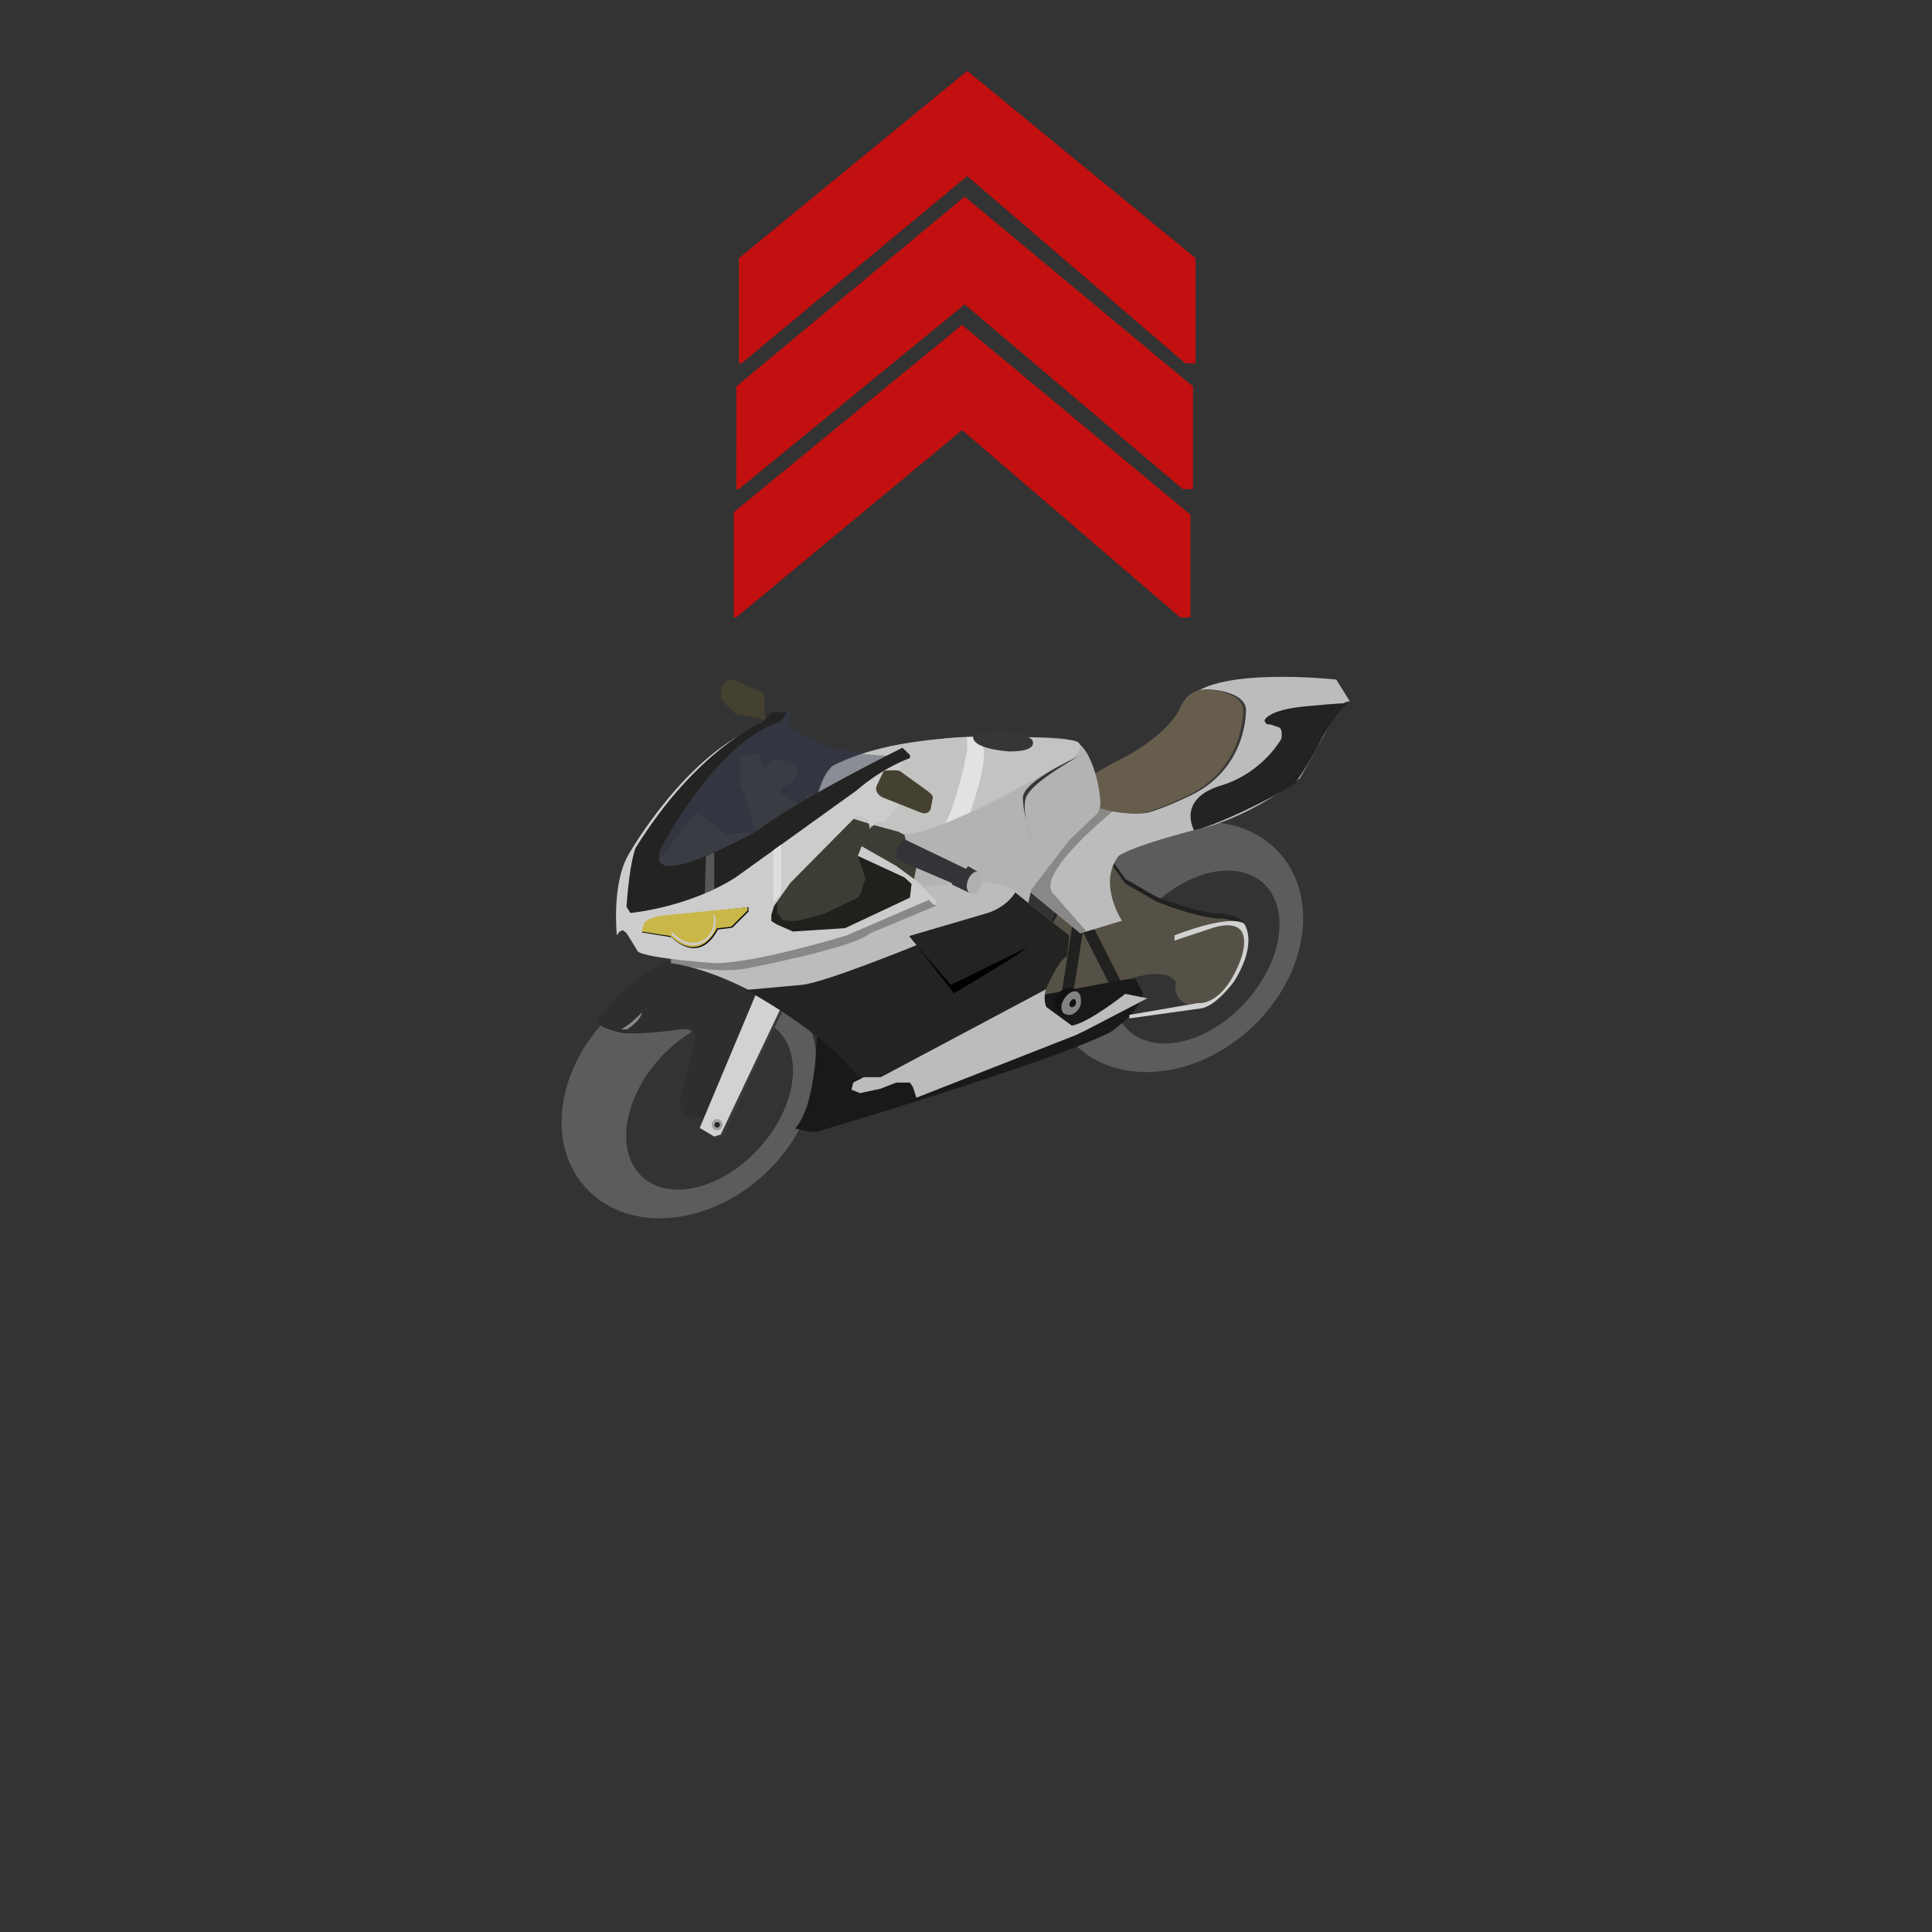 <?xml version="1.0" encoding="utf-8"?>
<!-- Generator: Adobe Illustrator 16.0.0, SVG Export Plug-In . SVG Version: 6.00 Build 0)  -->
<!DOCTYPE svg PUBLIC "-//W3C//DTD SVG 1.1//EN" "http://www.w3.org/Graphics/SVG/1.1/DTD/svg11.dtd">
<svg version="1.1" id="Layer_1" xmlns="http://www.w3.org/2000/svg" xmlns:xlink="http://www.w3.org/1999/xlink" x="0px" y="0px"
	 width="200px" height="200px" viewBox="0 0 200 200" enable-background="new 0 0 200 200" xml:space="preserve">
<rect x="0" y="0" width="200" height="200" fill="#333333" stroke="none"/>
<g id="Direction">
	<g transform="rotate({{angle}} 50 50)">
		<polygon id="arrow" opacity="0.7" fill="#ff0000" enable-background="new    " points="123.234,63.911 122.17,63.913 
			99.591,44.522 76.22,63.911 75.955,63.911 75.955,53.021 99.591,33.633 123.234,53.288 		">
		
		</polygon>
		<polygon id="arrow2" opacity="0.7" fill="#ff0000" enable-background="new    " points="123.498,50.63 122.438,50.63 
			99.861,31.509 76.486,50.63 76.222,50.63 76.22,40.009 99.861,20.353 123.498,40.007 		">
		
		</polygon>
		<polygon id="arrow3" opacity="0.7" fill="#ff0000" enable-background="new    " points="123.767,37.616 122.701,37.616 
			100.125,18.228 76.751,37.618 76.486,37.618 76.486,26.728 100.125,7.337 123.767,26.726 		">
		
		</polygon>
	</g>
</g>
<g>
	<path fill="#5B5C5B" d="M82.584,104.024c-3.815-5.072-11.934-5.083-18.151-0.044c-6.215,5.044-8.161,13.245-4.351,18.307
		c3.815,5.095,11.944,5.095,18.149,0.061C84.447,117.286,86.388,109.097,82.584,104.024z M78.252,119.211
		c-3.961,4.095-9.331,5.165-11.976,2.409c-2.65-2.77-1.585-8.333,2.375-12.43c3.967-4.095,9.324-5.173,11.975-2.415
		C83.284,109.553,82.221,115.116,78.252,119.211z"/>
	<path fill="#5B5C5B" d="M132.955,88.908c-3.818-5.072-11.941-5.083-18.158-0.043c-6.199,5.04-8.158,13.235-4.344,18.303
		c3.82,5.063,11.951,5.087,18.16,0.048C134.82,102.168,136.766,93.98,132.955,88.908z M128.625,104.079
		c-3.967,4.103-9.324,5.174-11.975,2.418c-2.654-2.771-1.59-8.339,2.387-12.434c3.965-4.098,9.313-5.169,11.973-2.409
		C133.646,94.427,132.574,99.985,128.625,104.079z"/>
	<g>
		<path fill="#212120" d="M115.037,88.94l1.455,2.046l3.287,1.882c0,0,4.521,1.812,6.834,1.725l1.273,0.279l0.656,0.402
			c0,0,1.014,2.025,0,3.948c0,0-1.438,3.736-4.076,4.554c0,0-3.156,0.168-2.754-2.568c0,0-0.342-1.417-3.811-0.641
			c0,0-8.395,2.146-9.434,3.739l-1.543-0.944l0.881-6.246l1.668-2.919l3.156-3.961L115.037,88.94z"/>
		<path fill="#565146" d="M115.037,89.441l1.455,2.039l3.287,1.881c0,0,4.521,1.822,6.834,1.725l1.273,0.277l0.656,0.414
			c0,0,1.014,2.013,0,3.948c0,0-1.438,3.726-4.076,4.541c0,0-3.156,0.164-2.754-2.573c0,0-0.342-1.409-3.811-0.635
			c0,0-8.395,2.143-9.434,3.742l-1.543-0.957l0.881-6.245l1.668-2.919l3.156-3.958L115.037,89.441z"/>
		<path fill="#212120" d="M111.117,102.755c-0.061,0.341-0.357,0.555-0.684,0.509l0,0c-0.313-0.064-0.539-0.366-0.49-0.708
			l1.73-11.076c0.049-0.344,0.334-0.564,0.666-0.514l0,0c0.324,0.057,0.533,0.372,0.494,0.7L111.117,102.755z"/>
		<path fill="#212120" d="M115.891,101.299c0.139,0.299,0.039,0.668-0.252,0.826l0,0c-0.287,0.155-0.645,0.054-0.805-0.265
			l-5.033-9.92c-0.154-0.312-0.039-0.669,0.246-0.824l0,0c0.297-0.161,0.652-0.057,0.795,0.253L115.891,101.299z"/>
		<path fill="#2D2E2D" d="M61.968,105.504c0,0,3.415-5.144,8.419-6.368c0,0,6.907-0.945,11.903,1.202l-1.929,2.493l-6.925,12.779
			h-0.485h-2.047c0,0-0.781-1.013-0.39-1.97l1.45-5.816c0,0,0.333-1.629-1.714-1.234c0,0-3.81,0.548-5.787,0.342
			C64.469,106.921,61.314,106.37,61.968,105.504z"/>
		<path fill="#BCBCBC" d="M106.705,92.39l5.121,4.23l4.318-1.302c0,0-2.545-3.86-0.346-6.711c0,0,0.873-0.849,7.803-2.673
			c0,0,4.82-0.722,10.961-5.369c0,0,2.902-5.016,3.42-6.286c0,0,0.705-1.706,1.756-1.681l-1.41-2.25c0,0-13.332-1.469-15.518,2.3
			c0,0-0.617,3.172-9.393,7.916C113.418,80.559,102.982,86.831,106.705,92.39z"/>
		<path opacity="0.4" fill="#3A3A38" enable-background="new    " d="M115.191,83.987c0,0-8.289,6.684-6.084,8.604l3.357,3.827
			l-0.639,0.202l-5.639-4.698l7-8.293C113.182,83.624,113.986,82.854,115.191,83.987z"/>
		<path fill="#3A3A38" d="M111.965,81.264c0,0,1.596-1.356,4.803-2.908c0,0,4.146-2.137,5.639-4.935c0,0,0.133-0.456,0.783-1.279
			c0,0,0.848-0.872,2.104-0.756c0,0,3.426,0.124,3.689,1.971c0,0,0.305,6.333-6.111,9.17c0,0-3.377,1.603-4.463,1.656
			c0,0-2.518,0.275-5.154-0.858C113.264,83.311,110.873,81.988,111.965,81.264z"/>
		<path fill="#665D4C" d="M111.678,81.264c0,0,1.59-1.356,4.799-2.908c0,0,4.152-2.137,5.633-4.935c0,0,0.115-0.456,0.775-1.279
			c0,0,0.844-0.872,2.115-0.756c0,0,3.422,0.124,3.686,1.971c0,0,0.297,6.333-6.102,9.17c0,0-3.398,1.603-4.467,1.656
			c0,0-2.518,0.275-5.15-0.858C112.967,83.311,110.578,81.988,111.678,81.264z"/>
		<path fill="#191919" d="M84.536,107.399c0,0-0.029,7.044-2.239,9.424l1.469,0.341h0.77c0,0,24.064-7.118,30.376-10.293
			c0,0,3.154-2.093,3.408-4.053l-0.777-1.504l-1.217,0.1L84.536,107.399z"/>
		<path fill="#B3B3B3" d="M84.536,82.668c0,0,0.638-3.215,2.193-3.618l5.316-1.782c0,0,5.981-1.049,8.344-0.976
			c0.138,0,0.392-0.065,0.494-0.057c1.912,0.19,7.461-0.11,9.813,0.344c0.139,0.021,0.262,0.042,0.352,0.074
			c2.109,0.544,3.029,5.743,2.838,6.9l-0.266,0.634l-2.93,2.783l-3.934,5.121l-0.568,2.609l-4.979,2.134
			C101.221,96.835,84.536,84.515,84.536,82.668z"/>
		<path fill="#BCBCBC" d="M69.463,99.708c0,0,9.263,0.857,19.959,11.801l-1.095,0.562l-0.184,0.732l0.88,0.358l2.112-0.452
			l1.63-0.639h1.435l0.312,0.468l0.353,1.096l16.523-6.489l0.984-0.473l6.404-3.331l-2.291-0.457c0,0-3.768,3-5.529,3.288
			l-2.633-1.924c0,0-1.051-1.824,1.928-5.296l0.439-2.114l-5.6-4.445c0,0-0.916-4.909-35.637,6.376L69.463,99.708L69.463,99.708z"/>
		<path fill="#3E3D35" d="M72.365,84.188l2.833,2.239l3.022-0.358l-1.241-4.105l-0.358-0.457v-2.938V78.3l2.064-0.347v0.422
			l0.266,1.359l0.916-0.955c0,0,0.074-0.28,1.191,0c0,0,1.844,0.411,1.442,1.302l-0.53,0.88l-1.12,0.691l0.068,0.555l2.236,1.356
			l0.398-1.356h0.826l5.612,2.726v0.892l0.7-0.646l0.888,0.033l2.056,1.232l0.245,0.925l0.987,2.428l-0.662,3.153l-6.771,3.328
			l-5.797,0.345l-3.421-0.823l-3.163-2.726l-6.433-2.265l-0.858-1.093C67.757,89.712,71.936,83.836,72.365,84.188z"/>
		<path fill="#C3C4C2" d="M93.108,86.12c0,0,0.898,2.224,18.079-7.757c0,0,1.504-1.469-0.131-1.706l-4.578-0.331
			c0,0-13.125-0.902-20.355,3.003c0,0-1.461,1.432-1.254,3.753C84.866,83.088,84.708,83.965,93.108,86.12z"/>
		<path opacity="0.4" fill="#3A3A38" enable-background="new    " d="M69.463,99.708c0,0,4.219,1.069,7.405,0.623
			c0,0,11.511-2.172,13.187-3.713l6.908-2.874l-0.811-1.271c0,0-25.912,5.506-26.688,6.8V99.708z"/>
		<path fill="#22201D" d="M88.811,88.599l0.797,2.43c0,0-0.4,0.912-0.4,1.036c0,0.146-0.183,0.786-0.623,0.966
			c-0.441,0.177-2.58,1.272-3.023,1.458c-0.434,0.186-2.718,0.775-2.982,0.815c-0.266,0.054-1.481,0-1.481,0l-0.662-0.815v-1.125
			l-0.894,0.168c0,0-0.586,0.999-0.586,1.19c0,0.178,0,1.537,0,1.537l3.105,0.638h2.809l2.982-0.638c0,0,2.983-1.26,3.342-1.402
			c0.341-0.135,3.331-2.115,3.331-2.115l-0.132-1.232l-0.756-1.26l-3.721-1.657L88.811,88.599L88.811,88.599z"/>
		<path fill="#CDCCCC" d="M93.447,78.769c0,0-0.951,1.655-0.338,4.475l-1.532,1.804h-0.745l-0.439,0.412h-0.396l-0.177-0.638
			l-0.748-0.41l-0.392,0.044l-6.85,6.925l-1.703,2.405l-0.277,0.915v0.638l0.573,0.369l1.669,0.724l5.389-0.35l6.708-3.153
			l0.178-1.424l-0.744-0.679L88.8,88.599l0.397-0.999l3.595,2.047l2.319,1.717l1.849,1.959v0.412l-0.397-0.132l-0.39-0.457
			l-8.519,3.683c0,0-9.377,2.877-13.628,2.877c0,0-6.889-0.457-7.98-1.19l-1.184-1.916l-0.398-0.32l-0.35,0.18l-0.259,0.358
			c0,0-0.567-5.364,1.227-8.381c0,0,5.963-10.555,13.771-13.377c0,0-7.235,3.458-11.406,12.318l-1.625,3.807l0.785,0.859
			l8.027-2.864l5.308-3.279l11.31-6.749L93.447,78.769z"/>
		<path opacity="0.4" fill="#343A56" enable-background="new    " d="M93.108,78.178c0,0-6.097,0.638-11.401-3
			c0,0-0.088-0.823,0-1.147l0.178-0.322h-1.318l-5.352,3.963c0,0-4.687,5.521-4.819,5.554c-0.133,0.054-2.637,3.737-2.637,3.737
			v1.782l0.53,1.369l1.41,0.411l4.035-0.553l3.113-1.646l16.271-9.972"/>
		<polyline fill="#444130" points="79.299,74.354 79.116,74.076 79.116,71.978 78.901,71.659 75.867,70.342 75.438,70.342 
			74.64,71.063 74.64,72.336 75.213,72.981 76.219,73.94 78.769,74.354 79.076,74.843 79.299,74.65 		"/>
		<path fill="#232321" d="M93.416,77.408c0,0-10.787,5.328-14.864,8.489c0,0-12.108,6.967-10.138,1.909
			c0,0,5.7-11.062,12.391-13.112l0.455-0.688l0.178-0.268h-1.531l-1.009,1.039c0,0-6.706,2.695-13.115,13.024
			c0,0-0.618,1.466-0.925,6.068l0.398,0.638c0,0,5.924-0.512,10.918-3.694l12.539-9.017c0,0,2.29-2.104,5.487-3.331v-0.31
			L93.416,77.408z"/>
		<path fill="#444130" d="M90.789,81.272l0.7-1.483c0,0,1.095-0.116,1.62,0l2.839,2.039c0,0,0.624,0.456,0.624,0.679l-0.214,1.176
			c0,0-0.175,0.756-1.052,0.425l-3.942-1.559C91.362,82.544,90.393,82.087,90.789,81.272z"/>
		<path fill="#343438" d="M92.848,88.984c0,0-0.485-1.548,0.965-2.016l6.181,2.973l0.223-0.277l1.012,0.592l-0.969,2.134
			l-1.67-0.802l-0.083-0.193L92.848,88.984z"/>
		<path fill="#B0B0B0" d="M101.56,91.68c-0.257,0.605-0.677,0.999-0.942,0.88c-0.256-0.119-0.268-0.705-0.006-1.308
			c0.252-0.603,0.672-0.998,0.926-0.879C101.807,90.49,101.813,91.077,101.56,91.68z"/>
		<path fill="#B0B0B0" d="M101.547,91.655c-0.256,0.609-0.755,0.973-1.122,0.807c-0.369-0.167-0.456-0.795-0.199-1.407
			c0.259-0.61,0.763-0.968,1.127-0.804C101.727,90.415,101.807,91.045,101.547,91.655z"/>
		<path fill="#111111" d="M66.465,96.528l3.06,0.496c0,0,2.763,3.013,4.805-0.803l1.475-0.18l1.679-1.67v-0.458l-9.078,0.998
			c0,0-1.045,0.212-1.545,0.646C66.86,95.56,66.465,96.079,66.465,96.528z"/>
		<path fill="#CAB749" d="M66.465,96.443l2.961,0.457c0,0,2.761,3.027,4.799-0.804l1.479-0.168l1.674-1.665v-0.347l-9.068,0.88
			c0,0-1.052,0.201-1.554,0.658C66.756,95.442,66.465,96,66.465,96.443z"/>
		<path fill="#CDCCCC" d="M73.813,94.698c0,0,0.424,1.285-0.657,2.369c0,0-1.609,1.528-3.561-0.59l-0.133,0.181
			c0,0,1.385,1.701,3.054,1.046c0,0,1.401-0.511,1.536-1.972c0,0,0.099-0.541-0.086-0.999L73.813,94.698z"/>
		<path fill="#3A3B3B" d="M81.098,104.438l-6.271,13.2l-0.675,0.204l-1.5-0.892l5.862-13.935
			C78.515,103.011,80.72,103.68,81.098,104.438z"/>
		<path fill="#D1D2D2" d="M80.874,104.26l-6.272,13.191l-0.674,0.198l-1.492-0.885l5.855-13.94
			C78.29,102.824,80.494,103.492,80.874,104.26z"/>
		<polygon opacity="0.3" fill="#CFCFCE" enable-background="new    " points="73.081,88.655 72.957,92.473 73.939,92.038 
			73.939,88.251 		"/>
		<polygon fill="#DEDEDD" points="80.055,88.017 80.055,93.437 80.874,92.39 80.874,87.42 		"/>
		<path fill="#232321" d="M77.206,102.478c0,0,7.733,4.03,11.675,9.031h2.298l17.09-9.094c0,0,1.266-3.013,2.186-3.417l0.244-2.163
			l-5.604-4.445c0,0-0.754,1.41-2.791,2.104l-8.19,2.405l0.761,0.942c0,0-9.218,3.776-11.788,4.106L77.206,102.478z"/>
		<path fill="#010101" d="M94.868,97.847l3.88,4.977c0,0,7.307-4.294,7.442-4.676l-7.764,3.81L94.868,97.847z"/>
		<path fill="#B3B3B3" d="M121.697,88.251"/>
		<path fill="#353635" d="M100.719,76.286l0.731-0.414c0,0,2.601-0.582,4.671,0.203l0.699,0.477c0,0,0.914,1.26-2.342,1.235
			c0,0-2.071-0.11-3.131-0.711c-0.34-0.192-0.654-0.48-0.635-0.795"/>
		<path fill="#353635" d="M111.547,78.365c0,0-5.695,2.493-5.658,4.241c0,0-0.031,1.706,1.031,4.677c0,0-1.564-3.964-0.441-5.166
			C106.479,82.121,106.941,80.993,111.547,78.365z"/>
		<path fill="#232321" d="M123.602,85.927c0,0-1.85-3.236,2.887-4.644c0,0,3.783-0.956,6.152-4.785c0,0,0.225-1.092-0.314-1.232
			c-0.535-0.145-0.656-0.28-1.008-0.28c-0.342,0-0.418-0.412-0.418-0.412s0.297-1.091,4.246-1.456
			c3.938-0.372,4.289-0.32,4.289-0.32l-1.107,1.283c0,0-0.996,1.357-1.613,2.627c-0.621,1.272-2.07,3.653-2.637,4.332
			c-0.574,0.691-8.129,4.475-10.355,4.878"/>
		<path fill="#111111" d="M111.904,103.769c0,0.744-0.611,1.346-1.377,1.346c-0.771,0-1.404-0.602-1.404-1.346
			c0-0.745,0.793-1.482,1.576-1.482C111.48,102.286,111.904,103.03,111.904,103.769z"/>
		<path fill="#838383" d="M111.904,103.769c0,0.584-0.611,1.292-1.205,1.292c-0.602,0-0.828-0.291-0.828-0.872
			c0-0.589,0.76-1.57,1.35-1.57C111.826,102.623,111.904,103.188,111.904,103.769z"/>
		<path fill="#111111" d="M111.391,103.813c0,0.204-0.203,0.448-0.418,0.448c-0.186,0-0.273-0.108-0.273-0.31
			c0-0.188,0.258-0.532,0.449-0.532C111.354,103.416,111.391,103.625,111.391,103.813z"/>
		<path opacity="0.5" fill="#E5E5E5" enable-background="new    " d="M66.465,104.789c0,0-1.345,1.437-2.215,1.773h0.651
			C64.904,106.563,66.298,105.726,66.465,104.789z"/>
		<path fill="#D1D2D1" d="M121.586,97.365v-0.533c0,0,5.459-2.206,7.172-1.243c0,0,1.58,1.822-0.992,5.987
			c0,0-1.949,2.714-3.547,2.827l-7.303,1.021v-0.366l7.09-1.221c0,0,2.416,0.423,4.283-4.118c0,0,2.17-4.953-2.496-3.744
			L121.586,97.365z"/>
		<path opacity="0.5" fill="#FFFFFF" enable-background="new    " d="M100.075,77.948c0,0-0.961,5.03-2.226,7.28l2.585-1.125
			c0,0,2.063-5.856,1.246-6.866c0,0-0.583-0.031-0.87-0.646c-0.041-0.098-0.068-0.199-0.095-0.321l-0.654,0.034
			C100.075,76.307,100.203,77.305,100.075,77.948z"/>
		<path fill="#A09F9F" d="M74.243,115.849c0.313,0,0.561,0.269,0.561,0.583c0,0.329-0.248,0.585-0.561,0.585
			c-0.311,0-0.567-0.256-0.567-0.585C73.676,116.113,73.932,115.849,74.243,115.849z"/>
		<circle fill="#282828" cx="74.243" cy="116.439" r="0.283"/>
	</g>
</g>
</svg>
